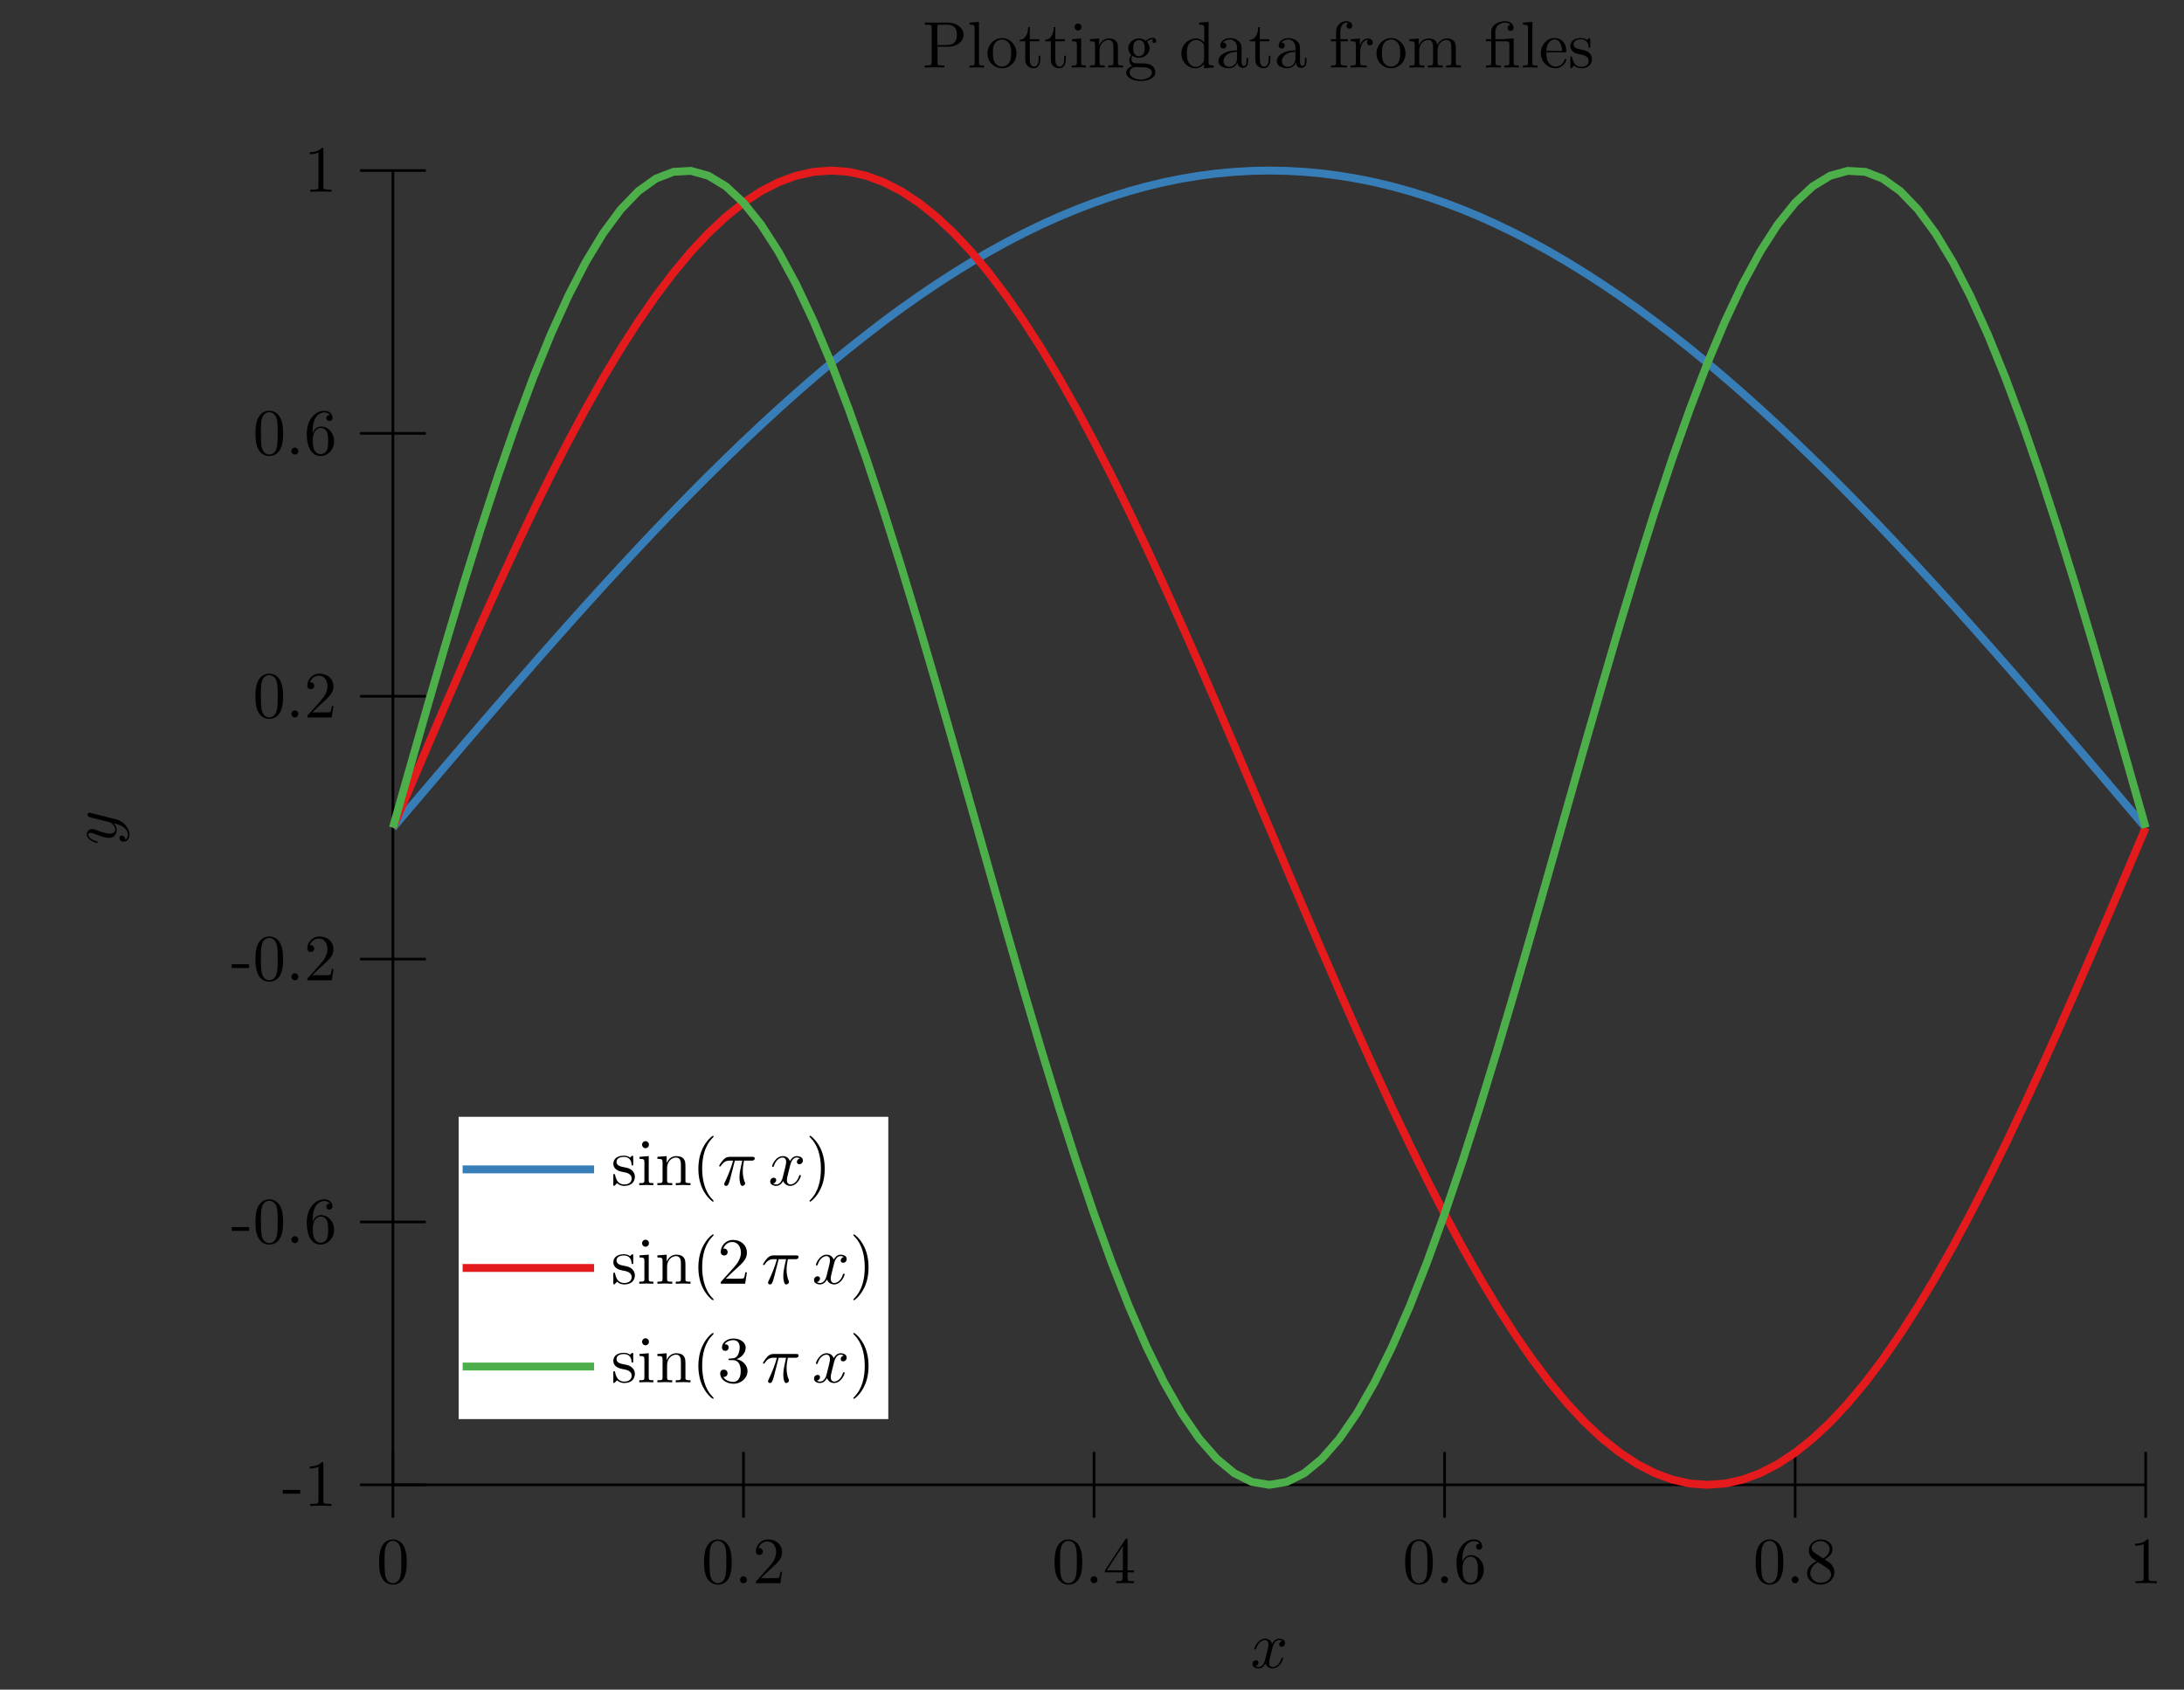<?xml version="1.0" encoding="UTF-8"?>
<svg xmlns="http://www.w3.org/2000/svg" xmlns:xlink="http://www.w3.org/1999/xlink" width="331.035pt" height="256.166pt" viewBox="0 0 331.035 256.166" version="1.1">
<rect x="0" y="0" width="331.035" height="256.166" fill="#333333" stroke="none"/>
<defs>
<g>
<symbol overflow="visible" id="glyph0-0">
<path style="stroke:none;" d=""/>
</symbol>
<symbol overflow="visible" id="glyph0-1">
<path style="stroke:none;" d="M 3.328 -3.016 C 3.391 -3.266 3.625 -4.188 4.312 -4.188 C 4.359 -4.188 4.609 -4.188 4.812 -4.062 C 4.531 -4 4.344 -3.766 4.344 -3.516 C 4.344 -3.359 4.453 -3.172 4.719 -3.172 C 4.938 -3.172 5.25 -3.344 5.25 -3.75 C 5.25 -4.266 4.672 -4.406 4.328 -4.406 C 3.75 -4.406 3.406 -3.875 3.281 -3.656 C 3.031 -4.312 2.5 -4.406 2.203 -4.406 C 1.172 -4.406 0.594 -3.125 0.594 -2.875 C 0.594 -2.766 0.703 -2.766 0.719 -2.766 C 0.797 -2.766 0.828 -2.797 0.844 -2.875 C 1.188 -3.938 1.844 -4.188 2.188 -4.188 C 2.375 -4.188 2.719 -4.094 2.719 -3.516 C 2.719 -3.203 2.547 -2.547 2.188 -1.141 C 2.031 -0.531 1.672 -0.109 1.234 -0.109 C 1.172 -0.109 0.953 -0.109 0.734 -0.234 C 0.984 -0.297 1.203 -0.5 1.203 -0.781 C 1.203 -1.047 0.984 -1.125 0.844 -1.125 C 0.531 -1.125 0.297 -0.875 0.297 -0.547 C 0.297 -0.094 0.781 0.109 1.219 0.109 C 1.891 0.109 2.25 -0.594 2.266 -0.641 C 2.391 -0.281 2.75 0.109 3.344 0.109 C 4.375 0.109 4.938 -1.172 4.938 -1.422 C 4.938 -1.531 4.859 -1.531 4.828 -1.531 C 4.734 -1.531 4.719 -1.484 4.688 -1.422 C 4.359 -0.344 3.688 -0.109 3.375 -0.109 C 2.984 -0.109 2.828 -0.422 2.828 -0.766 C 2.828 -0.984 2.875 -1.203 2.984 -1.641 Z M 3.328 -3.016 "/>
</symbol>
<symbol overflow="visible" id="glyph0-2">
<path style="stroke:none;" d="M 2.641 -3.719 L 3.766 -3.719 C 3.438 -2.25 3.344 -1.812 3.344 -1.141 C 3.344 -1 3.344 -0.734 3.422 -0.391 C 3.531 0.047 3.641 0.109 3.781 0.109 C 3.984 0.109 4.203 -0.062 4.203 -0.266 C 4.203 -0.328 4.203 -0.344 4.141 -0.484 C 3.844 -1.203 3.844 -1.859 3.844 -2.141 C 3.844 -2.656 3.922 -3.203 4.031 -3.719 L 5.156 -3.719 C 5.297 -3.719 5.656 -3.719 5.656 -4.062 C 5.656 -4.297 5.438 -4.297 5.25 -4.297 L 1.906 -4.297 C 1.688 -4.297 1.312 -4.297 0.875 -3.828 C 0.531 -3.438 0.266 -2.984 0.266 -2.938 C 0.266 -2.922 0.266 -2.828 0.391 -2.828 C 0.469 -2.828 0.484 -2.875 0.547 -2.953 C 1.031 -3.719 1.609 -3.719 1.812 -3.719 L 2.375 -3.719 C 2.062 -2.516 1.531 -1.312 1.109 -0.406 C 1.031 -0.25 1.031 -0.234 1.031 -0.156 C 1.031 0.031 1.188 0.109 1.312 0.109 C 1.609 0.109 1.688 -0.172 1.812 -0.531 C 1.953 -1 1.953 -1.016 2.078 -1.516 Z M 2.641 -3.719 "/>
</symbol>
<symbol overflow="visible" id="glyph1-0">
<path style="stroke:none;" d=""/>
</symbol>
<symbol overflow="visible" id="glyph1-1">
<path style="stroke:none;" d="M 4.578 -3.188 C 4.578 -3.984 4.531 -4.781 4.188 -5.516 C 3.734 -6.484 2.906 -6.641 2.5 -6.641 C 1.891 -6.641 1.172 -6.375 0.75 -5.453 C 0.438 -4.766 0.391 -3.984 0.391 -3.188 C 0.391 -2.438 0.422 -1.547 0.844 -0.781 C 1.266 0.016 2 0.219 2.484 0.219 C 3.016 0.219 3.781 0.016 4.219 -0.938 C 4.531 -1.625 4.578 -2.406 4.578 -3.188 Z M 2.484 0 C 2.094 0 1.5 -0.25 1.328 -1.203 C 1.219 -1.797 1.219 -2.719 1.219 -3.312 C 1.219 -3.953 1.219 -4.609 1.297 -5.141 C 1.484 -6.328 2.234 -6.422 2.484 -6.422 C 2.812 -6.422 3.469 -6.234 3.656 -5.25 C 3.766 -4.688 3.766 -3.938 3.766 -3.312 C 3.766 -2.562 3.766 -1.891 3.656 -1.25 C 3.5 -0.297 2.938 0 2.484 0 Z M 2.484 0 "/>
</symbol>
<symbol overflow="visible" id="glyph1-2">
<path style="stroke:none;" d="M 1.906 -0.531 C 1.906 -0.812 1.672 -1.062 1.391 -1.062 C 1.094 -1.062 0.859 -0.812 0.859 -0.531 C 0.859 -0.234 1.094 0 1.391 0 C 1.672 0 1.906 -0.234 1.906 -0.531 Z M 1.906 -0.531 "/>
</symbol>
<symbol overflow="visible" id="glyph1-3">
<path style="stroke:none;" d="M 1.266 -0.766 L 2.328 -1.797 C 3.875 -3.172 4.469 -3.703 4.469 -4.703 C 4.469 -5.844 3.578 -6.641 2.359 -6.641 C 1.234 -6.641 0.5 -5.719 0.5 -4.828 C 0.5 -4.281 1 -4.281 1.031 -4.281 C 1.203 -4.281 1.547 -4.391 1.547 -4.812 C 1.547 -5.062 1.359 -5.328 1.016 -5.328 C 0.938 -5.328 0.922 -5.328 0.891 -5.312 C 1.109 -5.969 1.656 -6.328 2.234 -6.328 C 3.141 -6.328 3.562 -5.516 3.562 -4.703 C 3.562 -3.906 3.078 -3.125 2.516 -2.5 L 0.609 -0.375 C 0.5 -0.266 0.5 -0.234 0.5 0 L 4.203 0 L 4.469 -1.734 L 4.234 -1.734 C 4.172 -1.438 4.109 -1 4 -0.844 C 3.938 -0.766 3.281 -0.766 3.062 -0.766 Z M 1.266 -0.766 "/>
</symbol>
<symbol overflow="visible" id="glyph1-4">
<path style="stroke:none;" d="M 2.938 -1.641 L 2.938 -0.781 C 2.938 -0.422 2.906 -0.312 2.172 -0.312 L 1.969 -0.312 L 1.969 0 C 2.375 -0.031 2.891 -0.031 3.312 -0.031 C 3.734 -0.031 4.25 -0.031 4.672 0 L 4.672 -0.312 L 4.453 -0.312 C 3.719 -0.312 3.703 -0.422 3.703 -0.781 L 3.703 -1.641 L 4.688 -1.641 L 4.688 -1.953 L 3.703 -1.953 L 3.703 -6.484 C 3.703 -6.688 3.703 -6.75 3.531 -6.75 C 3.453 -6.75 3.422 -6.75 3.344 -6.625 L 0.281 -1.953 L 0.281 -1.641 Z M 2.984 -1.953 L 0.562 -1.953 L 2.984 -5.672 Z M 2.984 -1.953 "/>
</symbol>
<symbol overflow="visible" id="glyph1-5">
<path style="stroke:none;" d="M 1.312 -3.266 L 1.312 -3.516 C 1.312 -6.031 2.547 -6.391 3.062 -6.391 C 3.297 -6.391 3.719 -6.328 3.938 -5.984 C 3.781 -5.984 3.391 -5.984 3.391 -5.547 C 3.391 -5.234 3.625 -5.078 3.844 -5.078 C 4 -5.078 4.312 -5.172 4.312 -5.562 C 4.312 -6.156 3.875 -6.641 3.047 -6.641 C 1.766 -6.641 0.422 -5.359 0.422 -3.156 C 0.422 -0.484 1.578 0.219 2.5 0.219 C 3.609 0.219 4.562 -0.719 4.562 -2.031 C 4.562 -3.297 3.672 -4.25 2.562 -4.25 C 1.891 -4.25 1.516 -3.75 1.312 -3.266 Z M 2.5 -0.062 C 1.875 -0.062 1.578 -0.656 1.516 -0.812 C 1.328 -1.281 1.328 -2.078 1.328 -2.25 C 1.328 -3.031 1.656 -4.031 2.547 -4.031 C 2.719 -4.031 3.172 -4.031 3.484 -3.406 C 3.656 -3.047 3.656 -2.531 3.656 -2.047 C 3.656 -1.562 3.656 -1.062 3.484 -0.703 C 3.188 -0.109 2.734 -0.062 2.5 -0.062 Z M 2.5 -0.062 "/>
</symbol>
<symbol overflow="visible" id="glyph1-6">
<path style="stroke:none;" d="M 1.625 -4.562 C 1.172 -4.859 1.125 -5.188 1.125 -5.359 C 1.125 -5.969 1.781 -6.391 2.484 -6.391 C 3.203 -6.391 3.844 -5.875 3.844 -5.156 C 3.844 -4.578 3.453 -4.109 2.859 -3.766 Z M 3.078 -3.609 C 3.797 -3.984 4.281 -4.5 4.281 -5.156 C 4.281 -6.078 3.406 -6.641 2.5 -6.641 C 1.5 -6.641 0.688 -5.906 0.688 -4.969 C 0.688 -4.797 0.703 -4.344 1.125 -3.875 C 1.234 -3.766 1.609 -3.516 1.859 -3.344 C 1.281 -3.047 0.422 -2.5 0.422 -1.5 C 0.422 -0.453 1.438 0.219 2.484 0.219 C 3.609 0.219 4.562 -0.609 4.562 -1.672 C 4.562 -2.031 4.453 -2.484 4.062 -2.906 C 3.875 -3.109 3.719 -3.203 3.078 -3.609 Z M 2.078 -3.188 L 3.312 -2.406 C 3.594 -2.219 4.062 -1.922 4.062 -1.312 C 4.062 -0.578 3.312 -0.062 2.5 -0.062 C 1.641 -0.062 0.922 -0.672 0.922 -1.5 C 0.922 -2.078 1.234 -2.719 2.078 -3.188 Z M 2.078 -3.188 "/>
</symbol>
<symbol overflow="visible" id="glyph1-7">
<path style="stroke:none;" d="M 2.938 -6.375 C 2.938 -6.625 2.938 -6.641 2.703 -6.641 C 2.078 -6 1.203 -6 0.891 -6 L 0.891 -5.688 C 1.094 -5.688 1.672 -5.688 2.188 -5.953 L 2.188 -0.781 C 2.188 -0.422 2.156 -0.312 1.266 -0.312 L 0.953 -0.312 L 0.953 0 C 1.297 -0.031 2.156 -0.031 2.562 -0.031 C 2.953 -0.031 3.828 -0.031 4.172 0 L 4.172 -0.312 L 3.859 -0.312 C 2.953 -0.312 2.938 -0.422 2.938 -0.781 Z M 2.938 -6.375 "/>
</symbol>
<symbol overflow="visible" id="glyph1-8">
<path style="stroke:none;" d="M 2.75 -1.859 L 2.75 -2.438 L 0.109 -2.438 L 0.109 -1.859 Z M 2.75 -1.859 "/>
</symbol>
<symbol overflow="visible" id="glyph1-9">
<path style="stroke:none;" d="M 2.078 -1.938 C 2.297 -1.891 3.109 -1.734 3.109 -1.016 C 3.109 -0.516 2.766 -0.109 1.984 -0.109 C 1.141 -0.109 0.781 -0.672 0.594 -1.531 C 0.562 -1.656 0.562 -1.688 0.453 -1.688 C 0.328 -1.688 0.328 -1.625 0.328 -1.453 L 0.328 -0.125 C 0.328 0.047 0.328 0.109 0.438 0.109 C 0.484 0.109 0.5 0.094 0.688 -0.094 C 0.703 -0.109 0.703 -0.125 0.891 -0.312 C 1.328 0.094 1.781 0.109 1.984 0.109 C 3.125 0.109 3.594 -0.562 3.594 -1.281 C 3.594 -1.797 3.297 -2.109 3.172 -2.219 C 2.844 -2.547 2.453 -2.625 2.031 -2.703 C 1.469 -2.812 0.812 -2.938 0.812 -3.516 C 0.812 -3.875 1.062 -4.281 1.922 -4.281 C 3.016 -4.281 3.078 -3.375 3.094 -3.078 C 3.094 -2.984 3.188 -2.984 3.203 -2.984 C 3.344 -2.984 3.344 -3.031 3.344 -3.219 L 3.344 -4.234 C 3.344 -4.391 3.344 -4.469 3.234 -4.469 C 3.188 -4.469 3.156 -4.469 3.031 -4.344 C 3 -4.312 2.906 -4.219 2.859 -4.188 C 2.484 -4.469 2.078 -4.469 1.922 -4.469 C 0.703 -4.469 0.328 -3.797 0.328 -3.234 C 0.328 -2.891 0.484 -2.609 0.75 -2.391 C 1.078 -2.141 1.359 -2.078 2.078 -1.938 Z M 2.078 -1.938 "/>
</symbol>
<symbol overflow="visible" id="glyph1-10">
<path style="stroke:none;" d="M 1.766 -4.406 L 0.375 -4.297 L 0.375 -3.984 C 1.016 -3.984 1.109 -3.922 1.109 -3.438 L 1.109 -0.75 C 1.109 -0.312 1 -0.312 0.328 -0.312 L 0.328 0 C 0.641 -0.016 1.188 -0.031 1.422 -0.031 C 1.781 -0.031 2.125 -0.016 2.469 0 L 2.469 -0.312 C 1.797 -0.312 1.766 -0.359 1.766 -0.75 Z M 1.797 -6.141 C 1.797 -6.453 1.562 -6.672 1.281 -6.672 C 0.969 -6.672 0.75 -6.406 0.75 -6.141 C 0.75 -5.875 0.969 -5.609 1.281 -5.609 C 1.562 -5.609 1.797 -5.828 1.797 -6.141 Z M 1.797 -6.141 "/>
</symbol>
<symbol overflow="visible" id="glyph1-11">
<path style="stroke:none;" d="M 1.094 -3.422 L 1.094 -0.75 C 1.094 -0.312 0.984 -0.312 0.312 -0.312 L 0.312 0 C 0.672 -0.016 1.172 -0.031 1.453 -0.031 C 1.703 -0.031 2.219 -0.016 2.562 0 L 2.562 -0.312 C 1.891 -0.312 1.781 -0.312 1.781 -0.75 L 1.781 -2.594 C 1.781 -3.625 2.5 -4.188 3.125 -4.188 C 3.766 -4.188 3.875 -3.656 3.875 -3.078 L 3.875 -0.75 C 3.875 -0.312 3.766 -0.312 3.094 -0.312 L 3.094 0 C 3.438 -0.016 3.953 -0.031 4.219 -0.031 C 4.469 -0.031 5 -0.016 5.328 0 L 5.328 -0.312 C 4.812 -0.312 4.562 -0.312 4.562 -0.609 L 4.562 -2.516 C 4.562 -3.375 4.562 -3.672 4.25 -4.031 C 4.109 -4.203 3.781 -4.406 3.203 -4.406 C 2.469 -4.406 2 -3.984 1.719 -3.359 L 1.719 -4.406 L 0.312 -4.297 L 0.312 -3.984 C 1.016 -3.984 1.094 -3.922 1.094 -3.422 Z M 1.094 -3.422 "/>
</symbol>
<symbol overflow="visible" id="glyph1-12">
<path style="stroke:none;" d="M 3.297 2.391 C 3.297 2.359 3.297 2.344 3.125 2.172 C 1.891 0.922 1.562 -0.969 1.562 -2.5 C 1.562 -4.234 1.938 -5.969 3.172 -7.203 C 3.297 -7.328 3.297 -7.344 3.297 -7.375 C 3.297 -7.453 3.266 -7.484 3.203 -7.484 C 3.094 -7.484 2.203 -6.797 1.609 -5.531 C 1.109 -4.438 0.984 -3.328 0.984 -2.5 C 0.984 -1.719 1.094 -0.516 1.641 0.625 C 2.25 1.844 3.094 2.5 3.203 2.5 C 3.266 2.5 3.297 2.469 3.297 2.391 Z M 3.297 2.391 "/>
</symbol>
<symbol overflow="visible" id="glyph1-13">
<path style="stroke:none;" d="M 2.875 -2.5 C 2.875 -3.266 2.766 -4.469 2.219 -5.609 C 1.625 -6.828 0.766 -7.484 0.672 -7.484 C 0.609 -7.484 0.562 -7.438 0.562 -7.375 C 0.562 -7.344 0.562 -7.328 0.75 -7.141 C 1.734 -6.156 2.297 -4.578 2.297 -2.5 C 2.297 -0.781 1.938 0.969 0.703 2.219 C 0.562 2.344 0.562 2.359 0.562 2.391 C 0.562 2.453 0.609 2.5 0.672 2.5 C 0.766 2.5 1.672 1.812 2.25 0.547 C 2.766 -0.547 2.875 -1.656 2.875 -2.5 Z M 2.875 -2.5 "/>
</symbol>
<symbol overflow="visible" id="glyph1-14">
<path style="stroke:none;" d="M 2.891 -3.516 C 3.703 -3.781 4.281 -4.469 4.281 -5.266 C 4.281 -6.078 3.406 -6.641 2.453 -6.641 C 1.453 -6.641 0.688 -6.047 0.688 -5.281 C 0.688 -4.953 0.906 -4.766 1.203 -4.766 C 1.5 -4.766 1.703 -4.984 1.703 -5.281 C 1.703 -5.766 1.234 -5.766 1.094 -5.766 C 1.391 -6.266 2.047 -6.391 2.406 -6.391 C 2.828 -6.391 3.375 -6.172 3.375 -5.281 C 3.375 -5.156 3.344 -4.578 3.094 -4.141 C 2.797 -3.656 2.453 -3.625 2.203 -3.625 C 2.125 -3.609 1.891 -3.594 1.812 -3.594 C 1.734 -3.578 1.672 -3.562 1.672 -3.469 C 1.672 -3.359 1.734 -3.359 1.906 -3.359 L 2.344 -3.359 C 3.156 -3.359 3.531 -2.688 3.531 -1.703 C 3.531 -0.344 2.844 -0.062 2.406 -0.062 C 1.969 -0.062 1.219 -0.234 0.875 -0.812 C 1.219 -0.766 1.531 -0.984 1.531 -1.359 C 1.531 -1.719 1.266 -1.922 0.984 -1.922 C 0.734 -1.922 0.422 -1.781 0.422 -1.344 C 0.422 -0.438 1.344 0.219 2.438 0.219 C 3.656 0.219 4.562 -0.688 4.562 -1.703 C 4.562 -2.516 3.922 -3.297 2.891 -3.516 Z M 2.891 -3.516 "/>
</symbol>
<symbol overflow="visible" id="glyph1-15">
<path style="stroke:none;" d="M 2.266 -3.156 L 3.953 -3.156 C 5.141 -3.156 6.219 -3.953 6.219 -4.953 C 6.219 -5.938 5.234 -6.812 3.875 -6.812 L 0.344 -6.812 L 0.344 -6.5 L 0.594 -6.5 C 1.359 -6.5 1.375 -6.391 1.375 -6.031 L 1.375 -0.781 C 1.375 -0.422 1.359 -0.312 0.594 -0.312 L 0.344 -0.312 L 0.344 0 C 0.703 -0.031 1.438 -0.031 1.812 -0.031 C 2.188 -0.031 2.938 -0.031 3.297 0 L 3.297 -0.312 L 3.047 -0.312 C 2.281 -0.312 2.266 -0.422 2.266 -0.781 Z M 2.234 -3.406 L 2.234 -6.094 C 2.234 -6.438 2.25 -6.5 2.719 -6.5 L 3.609 -6.5 C 5.188 -6.5 5.188 -5.438 5.188 -4.953 C 5.188 -4.484 5.188 -3.406 3.609 -3.406 Z M 2.234 -3.406 "/>
</symbol>
<symbol overflow="visible" id="glyph1-16">
<path style="stroke:none;" d="M 1.766 -6.922 L 0.328 -6.812 L 0.328 -6.5 C 1.031 -6.5 1.109 -6.438 1.109 -5.938 L 1.109 -0.75 C 1.109 -0.312 1 -0.312 0.328 -0.312 L 0.328 0 C 0.656 -0.016 1.188 -0.031 1.438 -0.031 C 1.688 -0.031 2.172 -0.016 2.547 0 L 2.547 -0.312 C 1.875 -0.312 1.766 -0.312 1.766 -0.75 Z M 1.766 -6.922 "/>
</symbol>
<symbol overflow="visible" id="glyph1-17">
<path style="stroke:none;" d="M 4.688 -2.141 C 4.688 -3.406 3.703 -4.469 2.5 -4.469 C 1.25 -4.469 0.281 -3.375 0.281 -2.141 C 0.281 -0.844 1.312 0.109 2.484 0.109 C 3.688 0.109 4.688 -0.875 4.688 -2.141 Z M 2.5 -0.141 C 2.062 -0.141 1.625 -0.344 1.359 -0.812 C 1.109 -1.25 1.109 -1.859 1.109 -2.219 C 1.109 -2.609 1.109 -3.141 1.344 -3.578 C 1.609 -4.031 2.078 -4.25 2.484 -4.25 C 2.922 -4.25 3.344 -4.031 3.609 -3.594 C 3.875 -3.172 3.875 -2.594 3.875 -2.219 C 3.875 -1.859 3.875 -1.312 3.656 -0.875 C 3.422 -0.422 2.984 -0.141 2.5 -0.141 Z M 2.5 -0.141 "/>
</symbol>
<symbol overflow="visible" id="glyph1-18">
<path style="stroke:none;" d="M 1.719 -3.984 L 3.156 -3.984 L 3.156 -4.297 L 1.719 -4.297 L 1.719 -6.125 L 1.469 -6.125 C 1.469 -5.312 1.172 -4.25 0.188 -4.203 L 0.188 -3.984 L 1.031 -3.984 L 1.031 -1.234 C 1.031 -0.016 1.969 0.109 2.328 0.109 C 3.031 0.109 3.312 -0.594 3.312 -1.234 L 3.312 -1.797 L 3.062 -1.797 L 3.062 -1.25 C 3.062 -0.516 2.766 -0.141 2.391 -0.141 C 1.719 -0.141 1.719 -1.047 1.719 -1.219 Z M 1.719 -3.984 "/>
</symbol>
<symbol overflow="visible" id="glyph1-19">
<path style="stroke:none;" d="M 2.219 -1.719 C 1.344 -1.719 1.344 -2.719 1.344 -2.938 C 1.344 -3.203 1.359 -3.531 1.5 -3.781 C 1.578 -3.891 1.812 -4.172 2.219 -4.172 C 3.078 -4.172 3.078 -3.188 3.078 -2.953 C 3.078 -2.688 3.078 -2.359 2.922 -2.109 C 2.844 -2 2.609 -1.719 2.219 -1.719 Z M 1.062 -1.328 C 1.062 -1.359 1.062 -1.594 1.219 -1.797 C 1.609 -1.516 2.031 -1.484 2.219 -1.484 C 3.141 -1.484 3.828 -2.172 3.828 -2.938 C 3.828 -3.312 3.672 -3.672 3.422 -3.906 C 3.781 -4.25 4.141 -4.297 4.312 -4.297 C 4.344 -4.297 4.391 -4.297 4.422 -4.281 C 4.312 -4.25 4.25 -4.141 4.25 -4.016 C 4.25 -3.844 4.391 -3.734 4.547 -3.734 C 4.641 -3.734 4.828 -3.797 4.828 -4.031 C 4.828 -4.203 4.719 -4.516 4.328 -4.516 C 4.125 -4.516 3.688 -4.453 3.266 -4.047 C 2.844 -4.375 2.438 -4.406 2.219 -4.406 C 1.281 -4.406 0.594 -3.719 0.594 -2.953 C 0.594 -2.516 0.812 -2.141 1.062 -1.922 C 0.938 -1.781 0.75 -1.453 0.75 -1.094 C 0.75 -0.781 0.891 -0.406 1.203 -0.203 C 0.594 -0.047 0.281 0.391 0.281 0.781 C 0.281 1.5 1.266 2.047 2.484 2.047 C 3.656 2.047 4.688 1.547 4.688 0.766 C 4.688 0.422 4.562 -0.094 4.047 -0.375 C 3.516 -0.641 2.938 -0.641 2.328 -0.641 C 2.078 -0.641 1.656 -0.641 1.578 -0.656 C 1.266 -0.703 1.062 -1 1.062 -1.328 Z M 2.5 1.828 C 1.484 1.828 0.797 1.312 0.797 0.781 C 0.797 0.328 1.172 -0.047 1.609 -0.062 L 2.203 -0.062 C 3.062 -0.062 4.172 -0.062 4.172 0.781 C 4.172 1.328 3.469 1.828 2.5 1.828 Z M 2.5 1.828 "/>
</symbol>
<symbol overflow="visible" id="glyph1-20">
<path style="stroke:none;" d="M 3.781 -0.547 L 3.781 0.109 L 5.25 0 L 5.25 -0.312 C 4.562 -0.312 4.469 -0.375 4.469 -0.875 L 4.469 -6.922 L 3.047 -6.812 L 3.047 -6.5 C 3.734 -6.5 3.812 -6.438 3.812 -5.938 L 3.812 -3.781 C 3.531 -4.141 3.094 -4.406 2.562 -4.406 C 1.391 -4.406 0.344 -3.422 0.344 -2.141 C 0.344 -0.875 1.312 0.109 2.453 0.109 C 3.094 0.109 3.531 -0.234 3.781 -0.547 Z M 3.781 -3.219 L 3.781 -1.172 C 3.781 -1 3.781 -0.984 3.672 -0.812 C 3.375 -0.328 2.938 -0.109 2.5 -0.109 C 2.047 -0.109 1.688 -0.375 1.453 -0.75 C 1.203 -1.156 1.172 -1.719 1.172 -2.141 C 1.172 -2.5 1.188 -3.094 1.469 -3.547 C 1.688 -3.859 2.062 -4.188 2.609 -4.188 C 2.953 -4.188 3.375 -4.031 3.672 -3.594 C 3.781 -3.422 3.781 -3.406 3.781 -3.219 Z M 3.781 -3.219 "/>
</symbol>
<symbol overflow="visible" id="glyph1-21">
<path style="stroke:none;" d="M 3.312 -0.75 C 3.359 -0.359 3.625 0.062 4.094 0.062 C 4.312 0.062 4.922 -0.078 4.922 -0.891 L 4.922 -1.453 L 4.672 -1.453 L 4.672 -0.891 C 4.672 -0.312 4.422 -0.25 4.312 -0.25 C 3.984 -0.25 3.938 -0.703 3.938 -0.75 L 3.938 -2.734 C 3.938 -3.156 3.938 -3.547 3.578 -3.922 C 3.188 -4.312 2.688 -4.469 2.219 -4.469 C 1.391 -4.469 0.703 -4 0.703 -3.344 C 0.703 -3.047 0.906 -2.875 1.172 -2.875 C 1.453 -2.875 1.625 -3.078 1.625 -3.328 C 1.625 -3.453 1.578 -3.781 1.109 -3.781 C 1.391 -4.141 1.875 -4.25 2.188 -4.25 C 2.688 -4.25 3.25 -3.859 3.25 -2.969 L 3.25 -2.609 C 2.734 -2.578 2.047 -2.547 1.422 -2.25 C 0.672 -1.906 0.422 -1.391 0.422 -0.953 C 0.422 -0.141 1.391 0.109 2.016 0.109 C 2.672 0.109 3.125 -0.297 3.312 -0.75 Z M 3.25 -2.391 L 3.25 -1.391 C 3.25 -0.453 2.531 -0.109 2.078 -0.109 C 1.594 -0.109 1.188 -0.453 1.188 -0.953 C 1.188 -1.5 1.609 -2.328 3.25 -2.391 Z M 3.25 -2.391 "/>
</symbol>
<symbol overflow="visible" id="glyph1-22">
<path style="stroke:none;" d="M 1.75 -4.297 L 1.75 -5.453 C 1.75 -6.328 2.219 -6.812 2.656 -6.812 C 2.688 -6.812 2.844 -6.812 2.984 -6.734 C 2.875 -6.703 2.688 -6.562 2.688 -6.312 C 2.688 -6.094 2.844 -5.891 3.125 -5.891 C 3.406 -5.891 3.562 -6.094 3.562 -6.328 C 3.562 -6.703 3.188 -7.031 2.656 -7.031 C 1.969 -7.031 1.109 -6.5 1.109 -5.438 L 1.109 -4.297 L 0.328 -4.297 L 0.328 -3.984 L 1.109 -3.984 L 1.109 -0.75 C 1.109 -0.312 1 -0.312 0.344 -0.312 L 0.344 0 C 0.734 -0.016 1.203 -0.031 1.469 -0.031 C 1.875 -0.031 2.344 -0.031 2.734 0 L 2.734 -0.312 L 2.531 -0.312 C 1.797 -0.312 1.781 -0.422 1.781 -0.781 L 1.781 -3.984 L 2.906 -3.984 L 2.906 -4.297 Z M 1.75 -4.297 "/>
</symbol>
<symbol overflow="visible" id="glyph1-23">
<path style="stroke:none;" d="M 1.672 -3.312 L 1.672 -4.406 L 0.281 -4.297 L 0.281 -3.984 C 0.984 -3.984 1.062 -3.922 1.062 -3.422 L 1.062 -0.75 C 1.062 -0.312 0.953 -0.312 0.281 -0.312 L 0.281 0 C 0.672 -0.016 1.141 -0.031 1.422 -0.031 C 1.812 -0.031 2.281 -0.031 2.688 0 L 2.688 -0.312 L 2.469 -0.312 C 1.734 -0.312 1.719 -0.422 1.719 -0.781 L 1.719 -2.312 C 1.719 -3.297 2.141 -4.188 2.891 -4.188 C 2.953 -4.188 2.984 -4.188 3 -4.172 C 2.969 -4.172 2.766 -4.047 2.766 -3.781 C 2.766 -3.516 2.984 -3.359 3.203 -3.359 C 3.375 -3.359 3.625 -3.484 3.625 -3.797 C 3.625 -4.109 3.312 -4.406 2.891 -4.406 C 2.156 -4.406 1.797 -3.734 1.672 -3.312 Z M 1.672 -3.312 "/>
</symbol>
<symbol overflow="visible" id="glyph1-24">
<path style="stroke:none;" d="M 1.094 -3.422 L 1.094 -0.75 C 1.094 -0.312 0.984 -0.312 0.312 -0.312 L 0.312 0 C 0.672 -0.016 1.172 -0.031 1.453 -0.031 C 1.703 -0.031 2.219 -0.016 2.562 0 L 2.562 -0.312 C 1.891 -0.312 1.781 -0.312 1.781 -0.75 L 1.781 -2.594 C 1.781 -3.625 2.5 -4.188 3.125 -4.188 C 3.766 -4.188 3.875 -3.656 3.875 -3.078 L 3.875 -0.75 C 3.875 -0.312 3.766 -0.312 3.094 -0.312 L 3.094 0 C 3.438 -0.016 3.953 -0.031 4.219 -0.031 C 4.469 -0.031 5 -0.016 5.328 0 L 5.328 -0.312 C 4.672 -0.312 4.562 -0.312 4.562 -0.75 L 4.562 -2.594 C 4.562 -3.625 5.266 -4.188 5.906 -4.188 C 6.531 -4.188 6.641 -3.656 6.641 -3.078 L 6.641 -0.75 C 6.641 -0.312 6.531 -0.312 5.859 -0.312 L 5.859 0 C 6.203 -0.016 6.719 -0.031 6.984 -0.031 C 7.25 -0.031 7.766 -0.016 8.109 0 L 8.109 -0.312 C 7.594 -0.312 7.344 -0.312 7.328 -0.609 L 7.328 -2.516 C 7.328 -3.375 7.328 -3.672 7.016 -4.031 C 6.875 -4.203 6.547 -4.406 5.969 -4.406 C 5.141 -4.406 4.688 -3.812 4.531 -3.422 C 4.391 -4.297 3.656 -4.406 3.203 -4.406 C 2.469 -4.406 2 -3.984 1.719 -3.359 L 1.719 -4.406 L 0.312 -4.297 L 0.312 -3.984 C 1.016 -3.984 1.094 -3.922 1.094 -3.422 Z M 1.094 -3.422 "/>
</symbol>
<symbol overflow="visible" id="glyph1-25">
<path style="stroke:none;" d="M 3.297 -3.984 C 3.75 -3.984 3.812 -3.859 3.812 -3.453 L 3.812 -0.75 C 3.812 -0.312 3.703 -0.312 3.047 -0.312 L 3.047 0 C 3.375 -0.016 3.891 -0.031 4.141 -0.031 C 4.391 -0.031 4.891 -0.016 5.25 0 L 5.25 -0.312 C 4.578 -0.312 4.469 -0.312 4.469 -0.75 L 4.469 -4.422 L 3.219 -4.328 C 3.062 -4.312 3.047 -4.312 3.047 -4.312 C 3.016 -4.297 3 -4.297 2.859 -4.297 L 1.688 -4.297 L 1.688 -5.422 C 1.688 -6.406 2.547 -6.812 3.156 -6.812 C 3.453 -6.812 3.812 -6.703 4.016 -6.484 C 3.609 -6.453 3.547 -6.188 3.547 -6.016 C 3.547 -5.688 3.812 -5.562 4 -5.562 C 4.234 -5.562 4.453 -5.719 4.453 -6.016 C 4.453 -6.609 3.906 -7.031 3.172 -7.031 C 2.25 -7.031 1.062 -6.516 1.062 -5.438 L 1.062 -4.297 L 0.266 -4.297 L 0.266 -3.984 L 1.062 -3.984 L 1.062 -0.75 C 1.062 -0.312 0.953 -0.312 0.281 -0.312 L 0.281 0 C 0.609 -0.016 1.141 -0.031 1.391 -0.031 C 1.641 -0.031 2.125 -0.016 2.5 0 L 2.5 -0.312 C 1.828 -0.312 1.719 -0.312 1.719 -0.75 L 1.719 -3.984 Z M 3.297 -3.984 "/>
</symbol>
<symbol overflow="visible" id="glyph1-26">
<path style="stroke:none;" d="M 1.109 -2.516 C 1.172 -4 2.016 -4.25 2.359 -4.25 C 3.375 -4.25 3.484 -2.906 3.484 -2.516 Z M 1.109 -2.297 L 3.891 -2.297 C 4.109 -2.297 4.141 -2.297 4.141 -2.516 C 4.141 -3.5 3.594 -4.469 2.359 -4.469 C 1.203 -4.469 0.281 -3.438 0.281 -2.188 C 0.281 -0.859 1.328 0.109 2.469 0.109 C 3.688 0.109 4.141 -1 4.141 -1.188 C 4.141 -1.281 4.062 -1.312 4 -1.312 C 3.922 -1.312 3.891 -1.25 3.875 -1.172 C 3.531 -0.141 2.625 -0.141 2.531 -0.141 C 2.031 -0.141 1.641 -0.438 1.406 -0.812 C 1.109 -1.281 1.109 -1.938 1.109 -2.297 Z M 1.109 -2.297 "/>
</symbol>
<symbol overflow="visible" id="glyph2-0">
<path style="stroke:none;" d=""/>
</symbol>
<symbol overflow="visible" id="glyph2-1">
<path style="stroke:none;" d="M -3.797 -4.844 C -3.938 -4.891 -3.953 -4.891 -4.031 -4.891 C -4.203 -4.891 -4.297 -4.75 -4.297 -4.594 C -4.297 -4.5 -4.234 -4.344 -4.094 -4.25 C -4.031 -4.234 -3.734 -4.141 -3.547 -4.109 C -3.297 -4.031 -3.016 -3.969 -2.75 -3.906 L -0.953 -3.453 C -0.812 -3.422 -0.109 -2.984 -0.109 -2.328 C -0.109 -1.828 -0.547 -1.719 -0.922 -1.719 C -1.375 -1.719 -2 -1.891 -2.875 -2.219 C -3.281 -2.375 -3.391 -2.422 -3.594 -2.422 C -4.031 -2.422 -4.406 -2.109 -4.406 -1.609 C -4.406 -0.656 -2.953 -0.297 -2.875 -0.297 C -2.766 -0.297 -2.766 -0.391 -2.766 -0.406 C -2.766 -0.516 -2.797 -0.516 -2.953 -0.562 C -3.891 -0.844 -4.188 -1.234 -4.188 -1.578 C -4.188 -1.656 -4.188 -1.828 -3.875 -1.828 C -3.625 -1.828 -3.359 -1.719 -3.172 -1.656 C -2.109 -1.25 -1.547 -1.078 -1.078 -1.078 C -0.188 -1.078 0.109 -1.703 0.109 -2.297 C 0.109 -2.688 -0.062 -3.016 -0.344 -3.297 C 0.172 -3.172 0.672 -3.047 1.203 -2.656 C 1.531 -2.391 1.828 -2.016 1.828 -1.562 C 1.828 -1.422 1.797 -0.969 1.406 -0.797 C 1.406 -0.953 1.406 -1.094 1.281 -1.219 C 1.203 -1.328 1.062 -1.422 0.875 -1.422 C 0.562 -1.422 0.531 -1.156 0.531 -1.062 C 0.531 -0.828 0.688 -0.5 1.172 -0.5 C 1.672 -0.5 2.047 -0.938 2.047 -1.562 C 2.047 -2.578 1.141 -3.609 0.016 -3.891 Z M -3.797 -4.844 "/>
</symbol>
</g>
<clipPath id="clip1">
  <path d="M 42 8 L 331.035 8 L 331.035 143 L 42 143 Z M 42 8 "/>
</clipPath>
<clipPath id="clip2">
  <path d="M 42 8 L 331.035 8 L 331.035 243 L 42 243 Z M 42 8 "/>
</clipPath>
<clipPath id="clip3">
  <path d="M 42 9 L 331.035 9 L 331.035 243 L 42 243 Z M 42 9 "/>
</clipPath>
</defs>
<g id="surface1">
<path style="fill:none;stroke-width:0.399;stroke-linecap:butt;stroke-linejoin:miter;stroke:rgb(0%,0%,0%);stroke-opacity:1;stroke-miterlimit:10;" d="M -0.001 -99.628 L 265.667 -99.628 " transform="matrix(1,0,0,-1,59.56,125.485)"/>
<path style="fill:none;stroke-width:0.399;stroke-linecap:butt;stroke-linejoin:miter;stroke:rgb(0%,0%,0%);stroke-opacity:1;stroke-miterlimit:10;" d="M -0.001 -99.628 L -0.001 99.63 " transform="matrix(1,0,0,-1,59.56,125.485)"/>
<g style="fill:rgb(0%,0%,0%);fill-opacity:1;">
  <use xlink:href="#glyph0-1" x="189.545" y="252.845"/>
</g>
<path style="fill:none;stroke-width:0.399;stroke-linecap:butt;stroke-linejoin:miter;stroke:rgb(0%,0%,0%);stroke-opacity:1;stroke-miterlimit:10;" d="M -0.001 -94.648 L -0.001 -104.609 " transform="matrix(1,0,0,-1,59.56,125.485)"/>
<g style="fill:rgb(0%,0%,0%);fill-opacity:1;">
  <use xlink:href="#glyph1-1" x="57.069" y="240.032"/>
</g>
<path style="fill:none;stroke-width:0.399;stroke-linecap:butt;stroke-linejoin:miter;stroke:rgb(0%,0%,0%);stroke-opacity:1;stroke-miterlimit:10;" d="M 53.131 -94.648 L 53.131 -104.609 " transform="matrix(1,0,0,-1,59.56,125.485)"/>
<g style="fill:rgb(0%,0%,0%);fill-opacity:1;">
  <use xlink:href="#glyph1-1" x="106.327" y="240.032"/>
  <use xlink:href="#glyph1-2" x="111.308" y="240.032"/>
  <use xlink:href="#glyph1-3" x="114.076" y="240.032"/>
</g>
<path style="fill:none;stroke-width:0.399;stroke-linecap:butt;stroke-linejoin:miter;stroke:rgb(0%,0%,0%);stroke-opacity:1;stroke-miterlimit:10;" d="M 106.264 -94.648 L 106.264 -104.609 " transform="matrix(1,0,0,-1,59.56,125.485)"/>
<g style="fill:rgb(0%,0%,0%);fill-opacity:1;">
  <use xlink:href="#glyph1-1" x="159.459" y="240.032"/>
  <use xlink:href="#glyph1-2" x="164.44" y="240.032"/>
  <use xlink:href="#glyph1-4" x="167.208" y="240.032"/>
</g>
<path style="fill:none;stroke-width:0.399;stroke-linecap:butt;stroke-linejoin:miter;stroke:rgb(0%,0%,0%);stroke-opacity:1;stroke-miterlimit:10;" d="M 159.401 -94.648 L 159.401 -104.609 " transform="matrix(1,0,0,-1,59.56,125.485)"/>
<g style="fill:rgb(0%,0%,0%);fill-opacity:1;">
  <use xlink:href="#glyph1-1" x="212.595" y="240.032"/>
  <use xlink:href="#glyph1-2" x="217.576" y="240.032"/>
  <use xlink:href="#glyph1-5" x="220.344" y="240.032"/>
</g>
<path style="fill:none;stroke-width:0.399;stroke-linecap:butt;stroke-linejoin:miter;stroke:rgb(0%,0%,0%);stroke-opacity:1;stroke-miterlimit:10;" d="M 212.534 -94.648 L 212.534 -104.609 " transform="matrix(1,0,0,-1,59.56,125.485)"/>
<g style="fill:rgb(0%,0%,0%);fill-opacity:1;">
  <use xlink:href="#glyph1-1" x="265.727" y="240.032"/>
  <use xlink:href="#glyph1-2" x="270.708" y="240.032"/>
  <use xlink:href="#glyph1-6" x="273.476" y="240.032"/>
</g>
<path style="fill:none;stroke-width:0.399;stroke-linecap:butt;stroke-linejoin:miter;stroke:rgb(0%,0%,0%);stroke-opacity:1;stroke-miterlimit:10;" d="M 265.667 -94.648 L 265.667 -104.609 " transform="matrix(1,0,0,-1,59.56,125.485)"/>
<g style="fill:rgb(0%,0%,0%);fill-opacity:1;">
  <use xlink:href="#glyph1-7" x="322.733" y="240.032"/>
</g>
<g style="fill:rgb(0%,0%,0%);fill-opacity:1;">
  <use xlink:href="#glyph2-1" x="17.573" y="128.105"/>
</g>
<path style="fill:none;stroke-width:0.399;stroke-linecap:butt;stroke-linejoin:miter;stroke:rgb(0%,0%,0%);stroke-opacity:1;stroke-miterlimit:10;" d="M 4.983 -99.628 L -4.982 -99.628 " transform="matrix(1,0,0,-1,59.56,125.485)"/>
<g style="fill:rgb(0%,0%,0%);fill-opacity:1;">
  <use xlink:href="#glyph1-8" x="42.757" y="228.321"/>
  <use xlink:href="#glyph1-7" x="46.078" y="228.321"/>
</g>
<path style="fill:none;stroke-width:0.399;stroke-linecap:butt;stroke-linejoin:miter;stroke:rgb(0%,0%,0%);stroke-opacity:1;stroke-miterlimit:10;" d="M 4.983 -59.777 L -4.982 -59.777 " transform="matrix(1,0,0,-1,59.56,125.485)"/>
<g style="fill:rgb(0%,0%,0%);fill-opacity:1;">
  <use xlink:href="#glyph1-8" x="35.008" y="188.472"/>
  <use xlink:href="#glyph1-1" x="38.329" y="188.472"/>
  <use xlink:href="#glyph1-2" x="43.31" y="188.472"/>
  <use xlink:href="#glyph1-5" x="46.077" y="188.472"/>
</g>
<path style="fill:none;stroke-width:0.399;stroke-linecap:butt;stroke-linejoin:miter;stroke:rgb(0%,0%,0%);stroke-opacity:1;stroke-miterlimit:10;" d="M 4.983 -19.925 L -4.982 -19.925 " transform="matrix(1,0,0,-1,59.56,125.485)"/>
<g style="fill:rgb(0%,0%,0%);fill-opacity:1;">
  <use xlink:href="#glyph1-8" x="35.008" y="148.621"/>
  <use xlink:href="#glyph1-1" x="38.329" y="148.621"/>
  <use xlink:href="#glyph1-2" x="43.31" y="148.621"/>
  <use xlink:href="#glyph1-3" x="46.077" y="148.621"/>
</g>
<path style="fill:none;stroke-width:0.399;stroke-linecap:butt;stroke-linejoin:miter;stroke:rgb(0%,0%,0%);stroke-opacity:1;stroke-miterlimit:10;" d="M 4.983 19.926 L -4.982 19.926 " transform="matrix(1,0,0,-1,59.56,125.485)"/>
<g style="fill:rgb(0%,0%,0%);fill-opacity:1;">
  <use xlink:href="#glyph1-1" x="38.329" y="108.771"/>
  <use xlink:href="#glyph1-2" x="43.31" y="108.771"/>
  <use xlink:href="#glyph1-3" x="46.078" y="108.771"/>
</g>
<path style="fill:none;stroke-width:0.399;stroke-linecap:butt;stroke-linejoin:miter;stroke:rgb(0%,0%,0%);stroke-opacity:1;stroke-miterlimit:10;" d="M 4.983 59.778 L -4.982 59.778 " transform="matrix(1,0,0,-1,59.56,125.485)"/>
<g style="fill:rgb(0%,0%,0%);fill-opacity:1;">
  <use xlink:href="#glyph1-1" x="38.329" y="68.918"/>
  <use xlink:href="#glyph1-2" x="43.31" y="68.918"/>
  <use xlink:href="#glyph1-5" x="46.078" y="68.918"/>
</g>
<path style="fill:none;stroke-width:0.399;stroke-linecap:butt;stroke-linejoin:miter;stroke:rgb(0%,0%,0%);stroke-opacity:1;stroke-miterlimit:10;" d="M 4.983 99.63 L -4.982 99.63 " transform="matrix(1,0,0,-1,59.56,125.485)"/>
<g style="fill:rgb(0%,0%,0%);fill-opacity:1;">
  <use xlink:href="#glyph1-7" x="46.078" y="29.068"/>
</g>
<g clip-path="url(#clip1)" clip-rule="nonzero">
<path style="fill:none;stroke-width:1.196;stroke-linecap:butt;stroke-linejoin:miter;stroke:rgb(21.57%,49.413%,72.156%);stroke-opacity:1;stroke-miterlimit:10;" d="M -0.001 0.001 L 2.655 3.13 L 5.315 6.255 L 7.971 9.376 L 10.624 12.485 L 13.284 15.587 L 15.94 18.669 L 18.6 21.731 L 21.253 24.778 L 23.909 27.794 L 26.569 30.786 L 29.225 33.747 L 31.878 36.676 L 34.538 39.567 L 37.194 42.419 L 39.85 45.231 L 42.506 47.997 L 45.163 50.715 L 47.819 53.383 L 50.479 56.001 L 53.131 58.559 L 55.792 61.063 L 58.448 63.505 L 61.104 65.883 L 63.76 68.2 L 66.417 70.446 L 69.073 72.626 L 71.733 74.731 L 74.385 76.762 L 77.042 78.723 L 79.702 80.602 L 82.358 82.399 L 85.014 84.118 L 87.67 85.755 L 90.327 87.305 L 92.987 88.77 L 95.639 90.145 L 98.295 91.434 L 100.956 92.633 L 103.612 93.739 L 106.264 94.751 L 108.924 95.672 L 111.581 96.497 L 114.233 97.227 L 116.893 97.864 L 119.549 98.399 L 122.21 98.84 L 124.866 99.184 L 127.518 99.43 L 130.178 99.579 L 132.835 99.63 L 135.487 99.579 L 138.147 99.43 L 140.803 99.184 L 143.46 98.84 L 146.12 98.399 L 148.772 97.864 L 151.432 97.227 L 154.088 96.497 L 156.741 95.672 L 159.401 94.751 L 162.057 93.739 L 164.713 92.633 L 167.37 91.434 L 170.026 90.145 L 172.682 88.77 L 175.342 87.305 L 177.995 85.755 L 180.651 84.118 L 183.311 82.399 L 185.967 80.602 L 188.624 78.723 L 191.28 76.762 L 193.936 74.731 L 196.596 72.626 L 199.249 70.446 L 201.905 68.2 L 204.565 65.883 L 207.221 63.505 L 209.874 61.063 L 212.534 58.559 L 215.19 56.001 L 217.85 53.383 L 220.502 50.715 L 223.159 47.997 L 225.819 45.231 L 228.475 42.419 L 231.127 39.567 L 233.788 36.676 L 236.444 33.747 L 239.1 30.786 L 241.756 27.794 L 244.413 24.778 L 247.069 21.731 L 249.729 18.669 L 252.381 15.587 L 255.042 12.485 L 257.698 9.376 L 260.354 6.255 L 263.01 3.13 L 265.667 0.001 " transform="matrix(1,0,0,-1,59.56,125.485)"/>
</g>
<g clip-path="url(#clip2)" clip-rule="nonzero">
<path style="fill:none;stroke-width:1.196;stroke-linecap:butt;stroke-linejoin:miter;stroke:rgb(89.412%,10.196%,10.979%);stroke-opacity:1;stroke-miterlimit:10;" d="M -0.001 0.001 L 2.655 6.255 L 5.315 12.485 L 7.971 18.669 L 10.624 24.778 L 13.284 30.786 L 15.94 36.676 L 18.6 42.419 L 21.253 47.997 L 23.909 53.383 L 26.569 58.559 L 29.225 63.505 L 31.878 68.2 L 34.538 72.626 L 37.194 76.762 L 39.85 80.602 L 42.506 84.118 L 45.163 87.305 L 47.819 90.145 L 50.479 92.633 L 53.131 94.751 L 55.792 96.497 L 58.448 97.864 L 61.104 98.84 L 63.76 99.43 L 66.417 99.63 L 69.073 99.43 L 71.733 98.84 L 74.385 97.864 L 77.042 96.497 L 79.702 94.751 L 82.358 92.633 L 85.014 90.145 L 87.67 87.305 L 90.327 84.118 L 92.987 80.602 L 95.639 76.762 L 98.295 72.626 L 100.956 68.2 L 103.612 63.505 L 106.264 58.559 L 108.924 53.383 L 111.581 47.997 L 114.233 42.419 L 116.893 36.676 L 119.549 30.786 L 122.21 24.778 L 124.866 18.669 L 127.518 12.485 L 130.178 6.255 L 132.835 0.001 L 135.487 -6.257 L 138.147 -12.488 L 140.803 -18.667 L 143.46 -24.777 L 146.12 -30.788 L 148.772 -36.675 L 151.432 -42.421 L 154.088 -47.995 L 156.741 -53.382 L 159.401 -58.558 L 162.057 -63.503 L 164.713 -68.199 L 167.37 -72.624 L 170.026 -76.765 L 172.682 -80.601 L 175.342 -84.12 L 177.995 -87.304 L 180.651 -90.148 L 183.311 -92.632 L 185.967 -94.749 L 188.624 -96.499 L 191.28 -97.863 L 193.936 -98.843 L 196.596 -99.433 L 199.249 -99.628 L 201.905 -99.433 L 204.565 -98.843 L 207.221 -97.863 L 209.874 -96.499 L 212.534 -94.749 L 215.19 -92.632 L 217.85 -90.148 L 220.502 -87.304 L 223.159 -84.12 L 225.819 -80.601 L 228.475 -76.765 L 231.127 -72.624 L 233.788 -68.199 L 236.444 -63.503 L 239.1 -58.558 L 241.756 -53.382 L 244.413 -47.995 L 247.069 -42.421 L 249.729 -36.675 L 252.381 -30.788 L 255.042 -24.777 L 257.698 -18.667 L 260.354 -12.488 L 263.01 -6.257 L 265.667 0.001 " transform="matrix(1,0,0,-1,59.56,125.485)"/>
</g>
<g clip-path="url(#clip3)" clip-rule="nonzero">
<path style="fill:none;stroke-width:1.196;stroke-linecap:butt;stroke-linejoin:miter;stroke:rgb(30.196%,68.625%,29.019%);stroke-opacity:1;stroke-miterlimit:10;" d="M -0.001 0.001 L 2.655 9.376 L 5.315 18.669 L 7.971 27.794 L 10.624 36.676 L 13.284 45.231 L 15.94 53.383 L 18.6 61.063 L 21.253 68.2 L 23.909 74.731 L 26.569 80.602 L 29.225 85.755 L 31.878 90.145 L 34.538 93.739 L 37.194 96.497 L 39.85 98.399 L 42.506 99.43 L 45.163 99.579 L 47.819 98.84 L 50.479 97.227 L 53.131 94.751 L 55.792 91.434 L 58.448 87.305 L 61.104 82.399 L 63.76 76.762 L 66.417 70.446 L 69.073 63.505 L 71.733 56.001 L 74.385 47.997 L 77.042 39.567 L 79.702 30.786 L 82.358 21.731 L 85.014 12.485 L 87.67 3.13 L 90.327 -6.257 L 92.987 -15.585 L 95.639 -24.777 L 98.295 -33.749 L 100.956 -42.421 L 103.612 -50.714 L 106.264 -58.558 L 108.924 -65.886 L 111.581 -72.624 L 114.233 -78.722 L 116.893 -84.12 L 119.549 -88.769 L 122.21 -92.632 L 124.866 -95.671 L 127.518 -97.863 L 130.178 -99.187 L 132.835 -99.628 L 135.487 -99.187 L 138.147 -97.863 L 140.803 -95.671 L 143.46 -92.632 L 146.12 -88.769 L 148.772 -84.12 L 151.432 -78.722 L 154.088 -72.624 L 156.741 -65.886 L 159.401 -58.558 L 162.057 -50.714 L 164.713 -42.421 L 167.37 -33.749 L 170.026 -24.777 L 172.682 -15.585 L 175.342 -6.257 L 177.995 3.13 L 180.651 12.485 L 183.311 21.731 L 185.967 30.786 L 188.624 39.567 L 191.28 47.997 L 193.936 56.001 L 196.596 63.505 L 199.249 70.446 L 201.905 76.762 L 204.565 82.399 L 207.221 87.305 L 209.874 91.434 L 212.534 94.751 L 215.19 97.227 L 217.85 98.84 L 220.502 99.579 L 223.159 99.43 L 225.819 98.399 L 228.475 96.497 L 231.127 93.739 L 233.788 90.145 L 236.444 85.755 L 239.1 80.602 L 241.756 74.731 L 244.413 68.2 L 247.069 61.063 L 249.729 53.383 L 252.381 45.231 L 255.042 36.676 L 257.698 27.794 L 260.354 18.669 L 263.01 9.376 L 265.667 0.001 " transform="matrix(1,0,0,-1,59.56,125.485)"/>
</g>
<path style="fill:none;stroke-width:1.196;stroke-linecap:butt;stroke-linejoin:miter;stroke:rgb(21.57%,49.413%,72.156%);stroke-opacity:1;stroke-miterlimit:10;" d="M 0.001 0.002 L 19.927 0.002 " transform="matrix(1,0,0,-1,70.12,177.291)"/>
<g style="fill:rgb(0%,0%,0%);fill-opacity:1;">
  <use xlink:href="#glyph1-9" x="92.636" y="179.682"/>
  <use xlink:href="#glyph1-10" x="96.565" y="179.682"/>
  <use xlink:href="#glyph1-11" x="99.333" y="179.682"/>
  <use xlink:href="#glyph1-12" x="104.868" y="179.682"/>
</g>
<g style="fill:rgb(0%,0%,0%);fill-opacity:1;">
  <use xlink:href="#glyph0-2" x="108.742" y="179.682"/>
</g>
<g style="fill:rgb(0%,0%,0%);fill-opacity:1;">
  <use xlink:href="#glyph0-1" x="116.443" y="179.682"/>
</g>
<g style="fill:rgb(0%,0%,0%);fill-opacity:1;">
  <use xlink:href="#glyph1-13" x="122.133" y="179.682"/>
</g>
<path style="fill:none;stroke-width:1.196;stroke-linecap:butt;stroke-linejoin:miter;stroke:rgb(89.412%,10.196%,10.979%);stroke-opacity:1;stroke-miterlimit:10;" d="M 0.001 -14.943 L 19.927 -14.943 " transform="matrix(1,0,0,-1,70.12,177.291)"/>
<g style="fill:rgb(0%,0%,0%);fill-opacity:1;">
  <use xlink:href="#glyph1-9" x="92.636" y="194.626"/>
  <use xlink:href="#glyph1-10" x="96.565" y="194.626"/>
  <use xlink:href="#glyph1-11" x="99.333" y="194.626"/>
  <use xlink:href="#glyph1-12" x="104.868" y="194.626"/>
  <use xlink:href="#glyph1-3" x="108.743" y="194.626"/>
</g>
<g style="fill:rgb(0%,0%,0%);fill-opacity:1;">
  <use xlink:href="#glyph0-2" x="115.384" y="194.626"/>
</g>
<g style="fill:rgb(0%,0%,0%);fill-opacity:1;">
  <use xlink:href="#glyph0-1" x="123.085" y="194.626"/>
</g>
<g style="fill:rgb(0%,0%,0%);fill-opacity:1;">
  <use xlink:href="#glyph1-13" x="128.775" y="194.626"/>
</g>
<path style="fill:none;stroke-width:1.196;stroke-linecap:butt;stroke-linejoin:miter;stroke:rgb(30.196%,68.625%,29.019%);stroke-opacity:1;stroke-miterlimit:10;" d="M 0.001 -29.889 L 19.927 -29.889 " transform="matrix(1,0,0,-1,70.12,177.291)"/>
<g style="fill:rgb(0%,0%,0%);fill-opacity:1;">
  <use xlink:href="#glyph1-9" x="92.636" y="209.57"/>
  <use xlink:href="#glyph1-10" x="96.565" y="209.57"/>
  <use xlink:href="#glyph1-11" x="99.333" y="209.57"/>
  <use xlink:href="#glyph1-12" x="104.868" y="209.57"/>
  <use xlink:href="#glyph1-14" x="108.743" y="209.57"/>
</g>
<g style="fill:rgb(0%,0%,0%);fill-opacity:1;">
  <use xlink:href="#glyph0-2" x="115.384" y="209.57"/>
</g>
<g style="fill:rgb(0%,0%,0%);fill-opacity:1;">
  <use xlink:href="#glyph0-1" x="123.085" y="209.57"/>
</g>
<g style="fill:rgb(0%,0%,0%);fill-opacity:1;">
  <use xlink:href="#glyph1-13" x="128.775" y="209.57"/>
</g>
<path style=" stroke:none;fill-rule:nonzero;fill:rgb(100%,100%,100%);fill-opacity:1;" d="M 69.523 215.148 L 69.523 169.32 L 134.641 169.32 L 134.641 215.148 Z M 69.523 215.148 "/>
<path style="fill:none;stroke-width:1.196;stroke-linecap:butt;stroke-linejoin:miter;stroke:rgb(21.57%,49.413%,72.156%);stroke-opacity:1;stroke-miterlimit:10;" d="M 0.001 0.002 L 19.927 0.002 " transform="matrix(1,0,0,-1,70.12,177.291)"/>
<g style="fill:rgb(0%,0%,0%);fill-opacity:1;">
  <use xlink:href="#glyph1-9" x="92.636" y="179.682"/>
  <use xlink:href="#glyph1-10" x="96.565" y="179.682"/>
  <use xlink:href="#glyph1-11" x="99.333" y="179.682"/>
  <use xlink:href="#glyph1-12" x="104.868" y="179.682"/>
</g>
<g style="fill:rgb(0%,0%,0%);fill-opacity:1;">
  <use xlink:href="#glyph0-2" x="108.742" y="179.682"/>
</g>
<g style="fill:rgb(0%,0%,0%);fill-opacity:1;">
  <use xlink:href="#glyph0-1" x="116.443" y="179.682"/>
</g>
<g style="fill:rgb(0%,0%,0%);fill-opacity:1;">
  <use xlink:href="#glyph1-13" x="122.133" y="179.682"/>
</g>
<path style="fill:none;stroke-width:1.196;stroke-linecap:butt;stroke-linejoin:miter;stroke:rgb(89.412%,10.196%,10.979%);stroke-opacity:1;stroke-miterlimit:10;" d="M 0.001 -14.943 L 19.927 -14.943 " transform="matrix(1,0,0,-1,70.12,177.291)"/>
<g style="fill:rgb(0%,0%,0%);fill-opacity:1;">
  <use xlink:href="#glyph1-9" x="92.636" y="194.626"/>
  <use xlink:href="#glyph1-10" x="96.565" y="194.626"/>
  <use xlink:href="#glyph1-11" x="99.333" y="194.626"/>
  <use xlink:href="#glyph1-12" x="104.868" y="194.626"/>
  <use xlink:href="#glyph1-3" x="108.743" y="194.626"/>
</g>
<g style="fill:rgb(0%,0%,0%);fill-opacity:1;">
  <use xlink:href="#glyph0-2" x="115.384" y="194.626"/>
</g>
<g style="fill:rgb(0%,0%,0%);fill-opacity:1;">
  <use xlink:href="#glyph0-1" x="123.085" y="194.626"/>
</g>
<g style="fill:rgb(0%,0%,0%);fill-opacity:1;">
  <use xlink:href="#glyph1-13" x="128.775" y="194.626"/>
</g>
<path style="fill:none;stroke-width:1.196;stroke-linecap:butt;stroke-linejoin:miter;stroke:rgb(30.196%,68.625%,29.019%);stroke-opacity:1;stroke-miterlimit:10;" d="M 0.001 -29.889 L 19.927 -29.889 " transform="matrix(1,0,0,-1,70.12,177.291)"/>
<g style="fill:rgb(0%,0%,0%);fill-opacity:1;">
  <use xlink:href="#glyph1-9" x="92.636" y="209.57"/>
  <use xlink:href="#glyph1-10" x="96.565" y="209.57"/>
  <use xlink:href="#glyph1-11" x="99.333" y="209.57"/>
  <use xlink:href="#glyph1-12" x="104.868" y="209.57"/>
  <use xlink:href="#glyph1-14" x="108.743" y="209.57"/>
</g>
<g style="fill:rgb(0%,0%,0%);fill-opacity:1;">
  <use xlink:href="#glyph0-2" x="115.384" y="209.57"/>
</g>
<g style="fill:rgb(0%,0%,0%);fill-opacity:1;">
  <use xlink:href="#glyph0-1" x="123.085" y="209.57"/>
</g>
<g style="fill:rgb(0%,0%,0%);fill-opacity:1;">
  <use xlink:href="#glyph1-13" x="128.775" y="209.57"/>
</g>
<g style="fill:rgb(0%,0%,0%);fill-opacity:1;">
  <use xlink:href="#glyph1-15" x="139.839" y="10.24"/>
  <use xlink:href="#glyph1-16" x="146.62" y="10.24"/>
  <use xlink:href="#glyph1-17" x="149.387" y="10.24"/>
  <use xlink:href="#glyph1-18" x="154.368" y="10.24"/>
  <use xlink:href="#glyph1-18" x="158.243" y="10.24"/>
  <use xlink:href="#glyph1-10" x="162.117" y="10.24"/>
  <use xlink:href="#glyph1-11" x="164.885" y="10.24"/>
  <use xlink:href="#glyph1-19" x="170.42" y="10.24"/>
</g>
<g style="fill:rgb(0%,0%,0%);fill-opacity:1;">
  <use xlink:href="#glyph1-20" x="178.719" y="10.24"/>
  <use xlink:href="#glyph1-21" x="184.254" y="10.24"/>
  <use xlink:href="#glyph1-18" x="189.236" y="10.24"/>
  <use xlink:href="#glyph1-21" x="193.11" y="10.24"/>
</g>
<g style="fill:rgb(0%,0%,0%);fill-opacity:1;">
  <use xlink:href="#glyph1-22" x="201.409" y="10.24"/>
  <use xlink:href="#glyph1-23" x="204.453" y="10.24"/>
  <use xlink:href="#glyph1-17" x="208.356" y="10.24"/>
  <use xlink:href="#glyph1-24" x="213.337" y="10.24"/>
</g>
<g style="fill:rgb(0%,0%,0%);fill-opacity:1;">
  <use xlink:href="#glyph1-25" x="224.966" y="10.24"/>
  <use xlink:href="#glyph1-16" x="230.502" y="10.24"/>
  <use xlink:href="#glyph1-26" x="233.269" y="10.24"/>
  <use xlink:href="#glyph1-9" x="237.697" y="10.24"/>
</g>
</g>
</svg>
